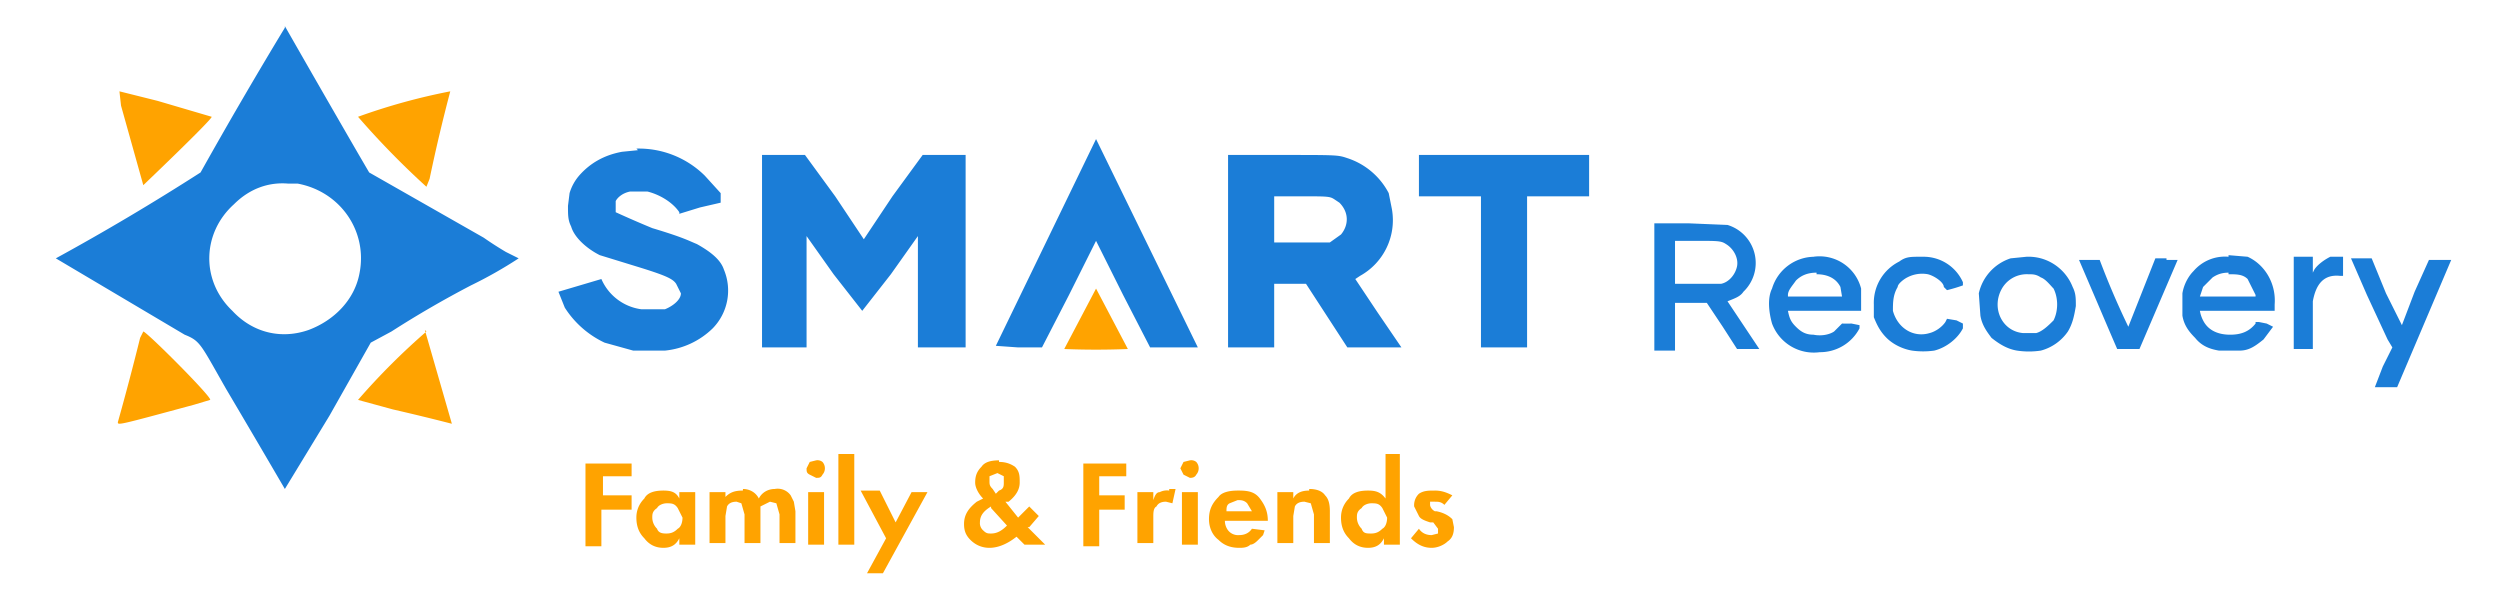 <svg xmlns="http://www.w3.org/2000/svg" width="500" height="120" viewBox="0 0 132.3 31.8">
  <g transform="matrix(.843 0 0 .843 24.945 -23.484)">
    <path d="M-1.4 33.6a38.8 38.8 0 0 0-5.8 1.6 52 52 0 0 0 4.3 4.4l.2-.5a106.8 106.8 0 0 1 1.3-5.5zm-20.8 0 .1.9 1.4 5s4.3-4.1 4.3-4.3l-3.4-1-2.4-.6zM39.2 46l-2 3.8a49.1 49.1 0 0 0 4 0l-2-3.8zm-59.9 2.7-.2.4a176.7 176.7 0 0 1-1.4 5.3c0 .2 0 .2 4.8-1.1l1-.3c.2-.1-4-4.3-4.2-4.3zm17.8 0a43 43 0 0 0-4.3 4.3l2.2.6a146.7 146.7 0 0 1 3.7.9L-3 48.6zM23 56.4v5.7h1v-5.7h-1zm34.4 0v2.8c-.3-.4-.6-.5-1.1-.5-.5 0-1 .1-1.2.5-.3.3-.5.7-.5 1.2 0 .6.2 1 .5 1.3.3.4.7.6 1.2.6s.8-.2 1-.6v.4h1v-5.7h-1zm-35.8.4-.4.1-.2.4c0 .2 0 .3.2.4l.4.2c.2 0 .3 0 .4-.2a.6.6 0 0 0 0-.8.5.5 0 0 0-.4-.1zm23.5 0-.4.1-.2.4.2.4.4.2c.1 0 .3 0 .4-.2a.6.6 0 0 0 0-.8.5.5 0 0 0-.4-.1zm-12 0c-.5 0-.9.1-1.1.4-.3.3-.4.6-.4 1 0 .3.2.7.5 1l-.4.2c-.5.4-.8.8-.8 1.4 0 .4.1.7.4 1 .3.3.7.5 1.2.5.6 0 1.2-.3 1.7-.7l.5.5H36L34.9 61h.1l.6-.7-.6-.6-.7.7-.8-1h.2c.5-.4.7-.8.7-1.2 0-.4 0-.7-.3-1-.3-.2-.6-.3-1-.3zM7.1 57v5.2h1v-2.3H10V59H8.2v-1.2H10V57H7.2zm31.3 0v5.2h1v-2.3H41V59h-1.6v-1.2h1.7V57h-2.7zm-5.4.6.4.2v.4c0 .2 0 .4-.3.5l-.2.2-.2-.3c-.2-.2-.2-.3-.2-.5v-.3l.5-.2zM12 58.7c-.5 0-1 .1-1.2.5-.3.3-.5.7-.5 1.2 0 .6.2 1 .5 1.3.3.4.7.6 1.2.6s.8-.2 1-.6v.4h1v-3.3h-1v.4c-.2-.4-.5-.5-1-.5zm5 0c-.5 0-.8.1-1.1.4v-.3h-1V62h1v-1.7l.1-.6c.1-.2.3-.3.6-.3l.3.1.2.7v1.8h1v-2.3l.6-.3.4.1.2.7v1.8h1v-2l-.1-.6-.2-.4a1 1 0 0 0-1-.4c-.4 0-.8.2-1 .6-.2-.4-.6-.6-1-.6zm26.8 0a1 1 0 0 0-.6.1c-.2 0-.3.2-.4.5v-.5h-1V62h1v-1.6c0-.3 0-.6.2-.7.1-.2.3-.3.6-.3l.4.1.2-.9h-.4zm4.3 0c-.5 0-1 .1-1.2.4-.4.4-.6.8-.6 1.4 0 .5.2 1 .6 1.3.3.3.7.5 1.3.5.2 0 .5 0 .7-.2.2 0 .4-.2.5-.3l.3-.3.1-.3-.8-.1c-.2.3-.5.4-.8.4a.8.8 0 0 1-.7-.3 1 1 0 0 1-.2-.6H50c0-.6-.2-1-.5-1.4-.3-.4-.7-.5-1.3-.5zm4.5 0c-.4 0-.8.1-1 .5v-.4h-1V62h1v-1.7l.1-.6c.1-.2.3-.3.6-.3l.4.1.2.7v1.8h1v-2c0-.5-.1-.8-.3-1-.2-.3-.6-.4-1-.4zm7.9 0c-.4 0-.7 0-1 .2a1 1 0 0 0-.3.8l.3.6c.1.2.4.3.7.4h.2l.3.4v.3l-.4.1c-.3 0-.6-.1-.8-.4l-.5.6c.4.4.8.6 1.3.6.4 0 .8-.2 1-.4.3-.2.4-.5.4-.9l-.1-.5c-.2-.2-.5-.4-1-.5h-.1c-.2-.1-.3-.3-.3-.4v-.2h.3c.2 0 .4 0 .6.2l.5-.6c-.4-.2-.7-.3-1.1-.3zm-39.4 0v3.4h1v-3.3h-1zm3.3 0 1.6 3-1.2 2.2h1l2.8-5.1h-1l-1 1.9-1-2h-1.2zm20.2 0v3.4h1v-3.3h-1zm3.5.6c.2 0 .4 0 .6.2l.3.5h-1.6c0-.2 0-.4.2-.5l.5-.2zm-35.9.2c.3 0 .5 0 .7.3l.3.6c0 .3-.1.6-.3.7-.2.2-.4.3-.7.3-.2 0-.5 0-.6-.3a1 1 0 0 1-.3-.7c0-.2 0-.4.3-.6.1-.2.4-.3.6-.3zm44.3 0c.3 0 .5 0 .7.3l.3.6c0 .3-.1.6-.3.7-.2.2-.4.3-.7.3s-.5 0-.6-.3a1 1 0 0 1-.3-.7c0-.2 0-.4.3-.6.1-.2.4-.3.6-.3zm-23.9.3 1 1.1c-.3.3-.6.5-1 .5-.2 0-.3 0-.5-.2a.6.6 0 0 1-.2-.5c0-.4.2-.7.7-1z" style="fill:#ffa300;stroke-width:.37"/>
    <path d="M-11.8 29.6a311.4 311.4 0 0 0-5.3 9.1 151.9 151.9 0 0 1-9.1 5.4l8.1 4.8c1 .4 1 .6 2.6 3.4a1282.1 1282.1 0 0 1 3.7 6.3L-9 54l2.6-4.6 1.3-.7a64.3 64.3 0 0 1 5-2.9 27.2 27.2 0 0 0 3-1.7l-.8-.4a21.8 21.8 0 0 1-1.4-.9l-7.2-4.1-.7-1.2a1522.8 1522.8 0 0 1-4.6-8zm51 7-6.3 13 1.4.1h1.5l1.7-3.3 1.7-3.4 1.7 3.4 1.7 3.3h3l-6.4-13.1zm-28.8.7-1 .1c-1.1.2-2 .7-2.7 1.5a3 3 0 0 0-.6 1.1l-.1.8c0 .6 0 .9.2 1.3.2.7 1 1.4 1.8 1.8l2.6.8c1.6.5 2 .7 2.2 1l.3.6c0 .4-.5.8-1 1h-1.5a3.2 3.2 0 0 1-2.5-1.9l-2.7.8.4 1a6 6 0 0 0 2.5 2.2l1.8.5h2a5 5 0 0 0 3-1.4 3.4 3.4 0 0 0 .7-3.7c-.2-.6-.8-1.1-1.7-1.6-.5-.2-.8-.4-2.8-1a66 66 0 0 1-2.3-1v-.7c.1-.2.4-.5.9-.6H11c.8.2 1.6.7 2 1.3v.1l1.3-.4 1.3-.3V40l-1-1.1a5.9 5.9 0 0 0-4.3-1.7zm7.8.3v12.1H21v-7l1.7 2.4 1.8 2.3 1.8-2.3 1.7-2.4v7H31V37.6h-2.7l-1.9 2.6-1.8 2.7-1.8-2.7-1.9-2.6h-2.7zm29.3 0v12.1h2.9v-4h2l1.3 2 1.3 2h3.4l-1.5-2.2-1.4-2.1.3-.2a4 4 0 0 0 2-4.2l-.2-1a4.5 4.5 0 0 0-2.6-2.2c-.6-.2-.6-.2-4.2-.2h-3.3zm12 0v2.6h3.9v9.5h2.9v-9.5h3.9v-2.6H59.4zm-71 1.8h.5c2.7.5 4.4 3 3.9 5.6-.3 1.7-1.6 3-3.2 3.6-1.7.6-3.5.2-4.8-1.2-2-1.9-1.9-4.9.1-6.7 1-1 2.2-1.4 3.4-1.3zm62 .8H52c1.8 0 1.9 0 2.2.2l.3.2c.6.6.6 1.4.1 2l-.7.5H50.4v-2.9zm23.8 1.7v8H75.6v-3h2l1 1.5.9 1.4h1.4l-1-1.5-1-1.5c.5-.2.8-.3 1-.6a2.5 2.5 0 0 0-1-4.2l-2.4-.1h-2.2zm1.3 1.1h1.3c1.4 0 1.6 0 1.9.2.5.3.8.9.7 1.4-.1.5-.5 1-1 1.1H75.6V43zm22.1 1-1 .1a3 3 0 0 0-2 2.2l.1 1.4c.1.6.4 1 .7 1.4.5.4 1 .7 1.6.8a5 5 0 0 0 1.5 0 3 3 0 0 0 1.7-1.2c.3-.5.4-1 .5-1.6 0-.5 0-.8-.2-1.2a3 3 0 0 0-2-1.8 3 3 0 0 0-.9-.1zm-13.3 0a2.8 2.8 0 0 0-2.7 2c-.3.6-.2 1.5 0 2.2a2.8 2.8 0 0 0 3 1.8 2.8 2.8 0 0 0 2.5-1.5v-.2l-.5-.1a30.7 30.7 0 0 1-.6 0l-.5.5c-.3.2-.8.3-1.3.2-.5 0-.8-.2-1.1-.5-.3-.3-.4-.5-.5-1h4.6V46a2.7 2.7 0 0 0-3-2zm6.9 0H91c-.6 0-.9 0-1.3.3a2.9 2.9 0 0 0-1.6 2.7v.8c.2.5.4.9.8 1.3s1 .7 1.6.8a5 5 0 0 0 1.4 0c.8-.2 1.5-.8 1.8-1.4V48.2l-.4-.2-.6-.1-.1.2c-.2.3-.6.6-1 .7-1 .3-2-.3-2.3-1.4 0-.5 0-1 .3-1.5 0-.2.4-.5.6-.6a2 2 0 0 1 1.3-.2c.4.1 1 .5 1 .8l.2.2a9.8 9.8 0 0 0 1-.3v-.2a2.7 2.7 0 0 0-2.5-1.6zm19.1 0a2.6 2.6 0 0 0-2.2.9c-.3.3-.6.8-.7 1.4v1.4c.1.6.4 1 .8 1.4.4.5.9.7 1.5.8h1.3c.6 0 1-.3 1.5-.7l.6-.8-.4-.2-.5-.1h-.2v.1c-.4.5-.9.7-1.6.7-.8 0-1.4-.3-1.7-.9a2 2 0 0 1-.2-.6H113.3V47c.1-1.3-.6-2.5-1.7-3l-1.2-.1zm7 0h-.6c-.4.2-.8.5-1 .8l-.1.2V44h-1.2V49.8h1.2v-3c.2-1.1.7-1.7 1.7-1.6h.2V44h-.3zm-10.9.1h-.7l-1.7 4.3a50.6 50.6 0 0 1-1.8-4.2H101l1.2 2.8a481 481 0 0 0 1.2 2.8h1.4L106 47l1.2-2.8h-.7zm11.6 0 1 2.3 1.3 2.8.3.5-.6 1.2-.5 1.3H121l1.7-4 1.7-4H123l-.9 2-.8 2.1-1-2-.9-2.2h-1.3zm-33.6 1c.6 0 1.2.2 1.5.8l.1.6h-3.4v-.1c0-.3.3-.6.5-.9.3-.3.7-.5 1.3-.5zm25.9 0c.5 0 .9 0 1.2.3l.5 1v.1h-3.5l.2-.6.6-.6c.3-.2.6-.3 1-.3zm-12.6 0c.3 0 .5 0 .8.2.3.1.6.5.8.7.3.6.3 1.4 0 2-.3.3-.7.7-1.1.8h-.8c-1.3-.1-2-1.5-1.4-2.7a1.8 1.8 0 0 1 1.7-1z" style="fill:#1b7dd7;stroke-width:.37"/>
  </g>
</svg>

